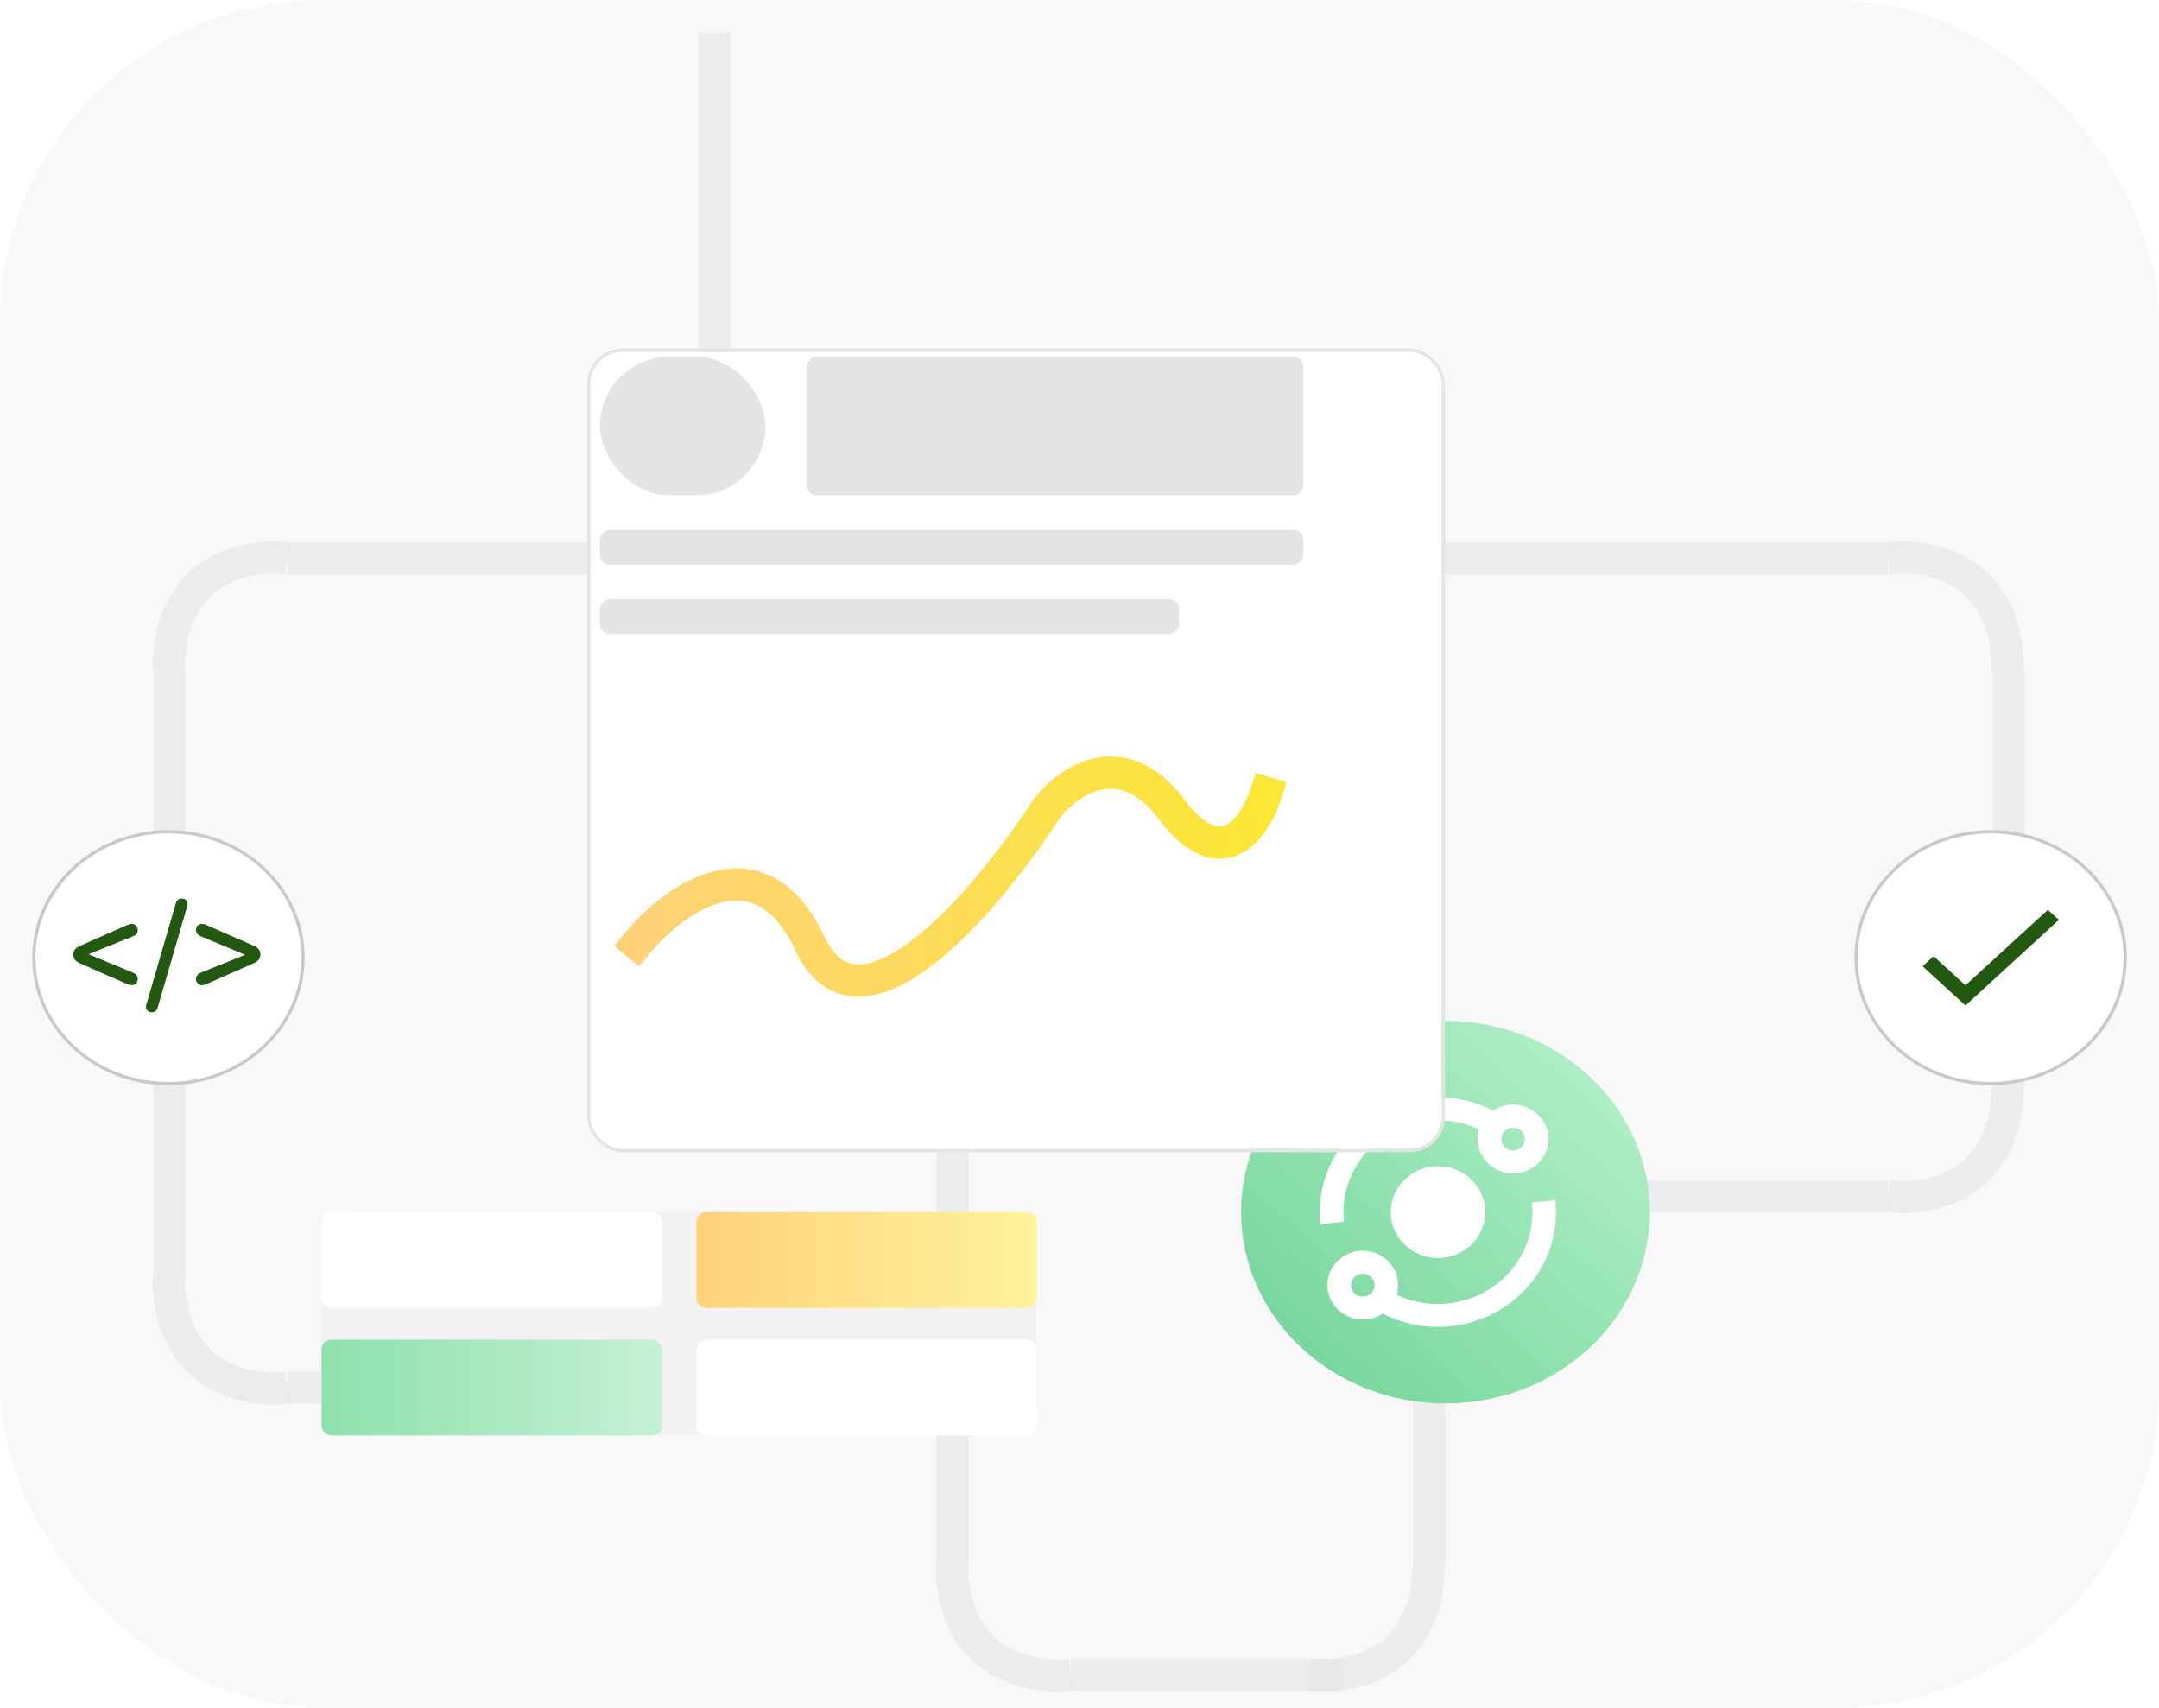 <svg width="67" height="53" viewBox="0 0 67 53" fill="none" xmlns="http://www.w3.org/2000/svg">
<g clip-path="url(#clip0_624_12410)">
<rect width="67" height="53" rx="10" fill="#E6E6E6" fill-opacity="0.27"/>
<line x1="58.602" y1="17.336" x2="8.927" y2="17.336" stroke="#E5E7E9" stroke-opacity="0.7"/>
<line x1="29.008" y1="43.069" x2="8.927" y2="43.069" stroke="#E5E7E9" stroke-opacity="0.7"/>
<line x1="41.691" y1="51.976" x2="33.236" y2="51.976" stroke="#E5E7E9" stroke-opacity="0.7"/>
<line x1="58.602" y1="37.13" x2="43.805" y2="37.13" stroke="#E5E7E9" stroke-opacity="0.7"/>
<line x1="44.363" y1="48.507" x2="44.363" y2="37.62" stroke="#E5E7E9" stroke-opacity="0.7"/>
<line x1="29.57" y1="48.507" x2="29.57" y2="17.826" stroke="#E5E7E9" stroke-opacity="0.7"/>
<line x1="22.168" y1="16.836" x2="22.168" y2="1" stroke="#E5E7E9" stroke-opacity="0.7"/>
<line x1="5.258" y1="39.6" x2="5.258" y2="20.795" stroke="#E5E7E9" stroke-opacity="0.7"/>
<line x1="62.332" y1="33.661" x2="62.332" y2="20.795" stroke="#E5E7E9" stroke-opacity="0.7"/>
<path d="M40.637 51.971C41.87 52.136 44.336 51.674 44.336 48.507" stroke="#E5E7E9" stroke-opacity="0.7"/>
<path d="M8.93 17.331C7.697 17.166 5.23 17.628 5.23 20.795" stroke="#E5E7E9" stroke-opacity="0.7"/>
<path d="M8.93 43.064C7.697 43.229 5.23 42.767 5.23 39.6" stroke="#E5E7E9" stroke-opacity="0.7"/>
<path d="M33.238 51.971C32.005 52.136 29.539 51.674 29.539 48.507" stroke="#E5E7E9" stroke-opacity="0.7"/>
<path d="M58.605 17.331C59.839 17.166 62.305 17.628 62.305 20.795" stroke="#E5E7E9" stroke-opacity="0.7"/>
<path d="M58.605 37.125C59.839 37.29 62.305 36.828 62.305 33.661" stroke="#E5E7E9" stroke-opacity="0.7"/>
<rect x="9.98" y="37.62" width="22.195" height="6.928" rx="1" fill="#F2F2F2"/>
<rect x="9.98" y="37.62" width="10.569" height="2.969" rx="0.3" fill="white"/>
<rect x="9.98" y="41.579" width="10.569" height="2.969" rx="0.3" fill="url(#paint0_linear_624_12410)"/>
<rect x="21.609" y="40.589" width="2.969" height="10.569" rx="0.3" transform="rotate(-90 21.609 40.589)" fill="url(#paint1_linear_624_12410)"/>
<rect x="21.609" y="44.548" width="2.969" height="10.569" rx="0.3" transform="rotate(-90 21.609 44.548)" fill="white"/>
<ellipse cx="44.857" cy="37.62" rx="6.341" ry="5.938" fill="url(#paint2_linear_624_12410)"/>
<path d="M46.956 34.285C47.557 34.285 48.055 34.77 48.055 35.354C48.055 35.942 47.557 36.423 46.956 36.423C46.35 36.423 45.855 35.942 45.855 35.354C45.855 35.247 45.874 35.147 45.907 35.055C45.514 34.873 45.082 34.77 44.623 34.77C43.846 34.77 43.099 35.07 42.55 35.605C41.999 36.139 41.69 36.864 41.69 37.62L41.705 37.919L40.975 37.994L40.957 37.62C40.957 36.675 41.343 35.769 42.031 35.101C42.718 34.432 43.651 34.057 44.623 34.057C45.243 34.057 45.826 34.207 46.336 34.47C46.516 34.353 46.728 34.285 46.956 34.285ZM46.956 34.998C46.858 34.998 46.765 35.035 46.696 35.102C46.627 35.169 46.589 35.26 46.589 35.354C46.589 35.449 46.627 35.539 46.696 35.606C46.765 35.673 46.858 35.71 46.956 35.71C47.161 35.71 47.322 35.55 47.322 35.354C47.322 35.154 47.161 34.998 46.956 34.998ZM42.292 38.817C42.897 38.817 43.392 39.298 43.392 39.886C43.392 39.993 43.373 40.093 43.34 40.185C43.733 40.367 44.165 40.471 44.623 40.471C45.401 40.471 46.148 40.17 46.698 39.636C47.248 39.101 47.557 38.376 47.557 37.62L47.542 37.321L48.272 37.246L48.29 37.62C48.29 38.565 47.904 39.471 47.216 40.14C46.529 40.808 45.596 41.183 44.623 41.183C44.004 41.183 43.421 41.033 42.911 40.77C42.732 40.887 42.519 40.955 42.292 40.955C41.69 40.955 41.192 40.471 41.192 39.886C41.192 39.298 41.69 38.817 42.292 38.817ZM42.292 39.53C42.086 39.53 41.925 39.69 41.925 39.886C41.925 40.086 42.086 40.242 42.292 40.242C42.389 40.242 42.482 40.205 42.551 40.138C42.62 40.071 42.658 39.981 42.658 39.886C42.658 39.792 42.62 39.701 42.551 39.634C42.482 39.568 42.389 39.53 42.292 39.53ZM44.623 36.195C45.013 36.195 45.386 36.345 45.661 36.612C45.936 36.88 46.09 37.242 46.09 37.62C46.09 37.998 45.936 38.361 45.661 38.628C45.386 38.895 45.013 39.045 44.623 39.045C44.235 39.045 43.861 38.895 43.587 38.628C43.312 38.361 43.157 37.998 43.157 37.62C43.157 37.242 43.312 36.88 43.587 36.612C43.861 36.345 44.235 36.195 44.623 36.195Z" fill="white"/>
<g filter="url(#filter0_d_624_12410)">
<rect x="16.32" y="8.918" width="26.422" height="24.743" rx="1" fill="white"/>
<rect x="16.27" y="8.868" width="26.522" height="24.843" rx="1.05" stroke="#E3E4E6" stroke-width="0.1"/>
</g>
<path d="M19.766 29.289C20.905 27.902 23.574 25.96 25.136 29.289C26.699 32.618 30.67 27.902 32.46 25.128C33.111 24.261 34.804 23.048 36.366 25.128C37.928 27.209 38.97 25.648 39.296 24.608" stroke="url(#paint3_linear_624_12410)" stroke-linecap="square"/>
<rect x="18.617" y="11.07" width="5.136" height="4.303" rx="2.152" fill="#E3E4E6"/>
<rect x="18.617" y="17.525" width="1.076" height="21.828" rx="0.3" transform="rotate(-90 18.617 17.525)" fill="#E3E4E6"/>
<rect x="18.617" y="19.676" width="1.076" height="17.976" rx="0.3" transform="rotate(-90 18.617 19.676)" fill="#E3E4E6"/>
<rect x="25.039" y="15.373" width="4.303" height="15.408" rx="0.3" transform="rotate(-90 25.039 15.373)" fill="#E3E4E6"/>
<g filter="url(#filter1_d_624_12410)">
<path d="M9.405 27.723C9.405 29.879 7.538 31.632 5.228 31.632C2.917 31.632 1.05 29.879 1.05 27.723C1.05 25.567 2.917 23.814 5.228 23.814C7.538 23.814 9.405 25.567 9.405 27.723Z" fill="white" stroke="#C9C9C9" stroke-width="0.1"/>
<path d="M4.088 28.576C4.037 28.576 4 28.562 3.951 28.543L2.484 27.9C2.34 27.837 2.275 27.752 2.275 27.628C2.275 27.507 2.336 27.419 2.482 27.357L3.951 26.709C4 26.687 4.037 26.675 4.088 26.675C4.201 26.675 4.275 26.757 4.275 26.863C4.275 26.959 4.221 27.025 4.123 27.06L2.771 27.607V27.625L4.123 28.187C4.219 28.226 4.275 28.293 4.275 28.386C4.275 28.494 4.201 28.576 4.088 28.576ZM4.711 29.418C4.602 29.418 4.531 29.351 4.531 29.253C4.531 29.226 4.537 29.197 4.543 29.177L5.453 26.046C5.484 25.939 5.543 25.888 5.643 25.888C5.748 25.888 5.82 25.956 5.82 26.056C5.82 26.08 5.818 26.097 5.811 26.125L4.893 29.271C4.865 29.369 4.807 29.418 4.711 29.418ZM6.269 28.576C6.158 28.576 6.082 28.494 6.082 28.386C6.082 28.293 6.139 28.224 6.234 28.187L7.588 27.642V27.625L6.234 27.06C6.141 27.023 6.082 26.959 6.082 26.863C6.082 26.757 6.158 26.675 6.269 26.675C6.32 26.675 6.359 26.687 6.406 26.709L7.873 27.351C8.018 27.414 8.082 27.5 8.082 27.623C8.082 27.744 8.021 27.831 7.875 27.894L6.406 28.543C6.359 28.562 6.32 28.576 6.269 28.576Z" fill="#235811"/>
</g>
<g filter="url(#filter2_d_624_12410)">
<path d="M65.952 27.723C65.952 29.879 64.085 31.632 61.775 31.632C59.464 31.632 57.597 29.879 57.597 27.723C57.597 25.567 59.464 23.814 61.775 23.814C64.085 23.814 65.952 25.567 65.952 27.723Z" fill="white" stroke="#C9C9C9" stroke-width="0.1"/>
<path d="M63.892 26.55L60.993 29.207L59.664 27.99L60.005 27.677L60.993 28.581L63.551 26.238L63.892 26.55Z" fill="#235811"/>
</g>
</g>
<defs>
<filter id="filter0_d_624_12410" x="16.219" y="8.818" width="30.625" height="28.943" filterUnits="userSpaceOnUse" color-interpolation-filters="sRGB">
<feFlood flood-opacity="0" result="BackgroundImageFix"/>
<feColorMatrix in="SourceAlpha" type="matrix" values="0 0 0 0 0 0 0 0 0 0 0 0 0 0 0 0 0 0 127 0" result="hardAlpha"/>
<feOffset dx="2" dy="2"/>
<feGaussianBlur stdDeviation="1"/>
<feComposite in2="hardAlpha" operator="out"/>
<feColorMatrix type="matrix" values="0 0 0 0 0 0 0 0 0 0 0 0 0 0 0 0 0 0 0.05 0"/>
<feBlend mode="normal" in2="BackgroundImageFix" result="effect1_dropShadow_624_12410"/>
<feBlend mode="normal" in="SourceGraphic" in2="effect1_dropShadow_624_12410" result="shape"/>
</filter>
<filter id="filter1_d_624_12410" x="-1" y="23.764" width="12.457" height="11.918" filterUnits="userSpaceOnUse" color-interpolation-filters="sRGB">
<feFlood flood-opacity="0" result="BackgroundImageFix"/>
<feColorMatrix in="SourceAlpha" type="matrix" values="0 0 0 0 0 0 0 0 0 0 0 0 0 0 0 0 0 0 127 0" result="hardAlpha"/>
<feOffset dy="2"/>
<feGaussianBlur stdDeviation="1"/>
<feComposite in2="hardAlpha" operator="out"/>
<feColorMatrix type="matrix" values="0 0 0 0 0 0 0 0 0 0 0 0 0 0 0 0 0 0 0.12 0"/>
<feBlend mode="normal" in2="BackgroundImageFix" result="effect1_dropShadow_624_12410"/>
<feBlend mode="normal" in="SourceGraphic" in2="effect1_dropShadow_624_12410" result="shape"/>
</filter>
<filter id="filter2_d_624_12410" x="55.547" y="23.764" width="12.457" height="11.918" filterUnits="userSpaceOnUse" color-interpolation-filters="sRGB">
<feFlood flood-opacity="0" result="BackgroundImageFix"/>
<feColorMatrix in="SourceAlpha" type="matrix" values="0 0 0 0 0 0 0 0 0 0 0 0 0 0 0 0 0 0 127 0" result="hardAlpha"/>
<feOffset dy="2"/>
<feGaussianBlur stdDeviation="1"/>
<feComposite in2="hardAlpha" operator="out"/>
<feColorMatrix type="matrix" values="0 0 0 0 0 0 0 0 0 0 0 0 0 0 0 0 0 0 0.12 0"/>
<feBlend mode="normal" in2="BackgroundImageFix" result="effect1_dropShadow_624_12410"/>
<feBlend mode="normal" in="SourceGraphic" in2="effect1_dropShadow_624_12410" result="shape"/>
</filter>
<linearGradient id="paint0_linear_624_12410" x1="9.98" y1="43.064" x2="20.55" y2="43.064" gradientUnits="userSpaceOnUse">
<stop stop-color="#8EE1AD"/>
<stop offset="1" stop-color="#C5F0D5"/>
</linearGradient>
<linearGradient id="paint1_linear_624_12410" x1="23.094" y1="40.589" x2="23.094" y2="51.158" gradientUnits="userSpaceOnUse">
<stop stop-color="#FFD27A"/>
<stop offset="1" stop-color="#FDF39D"/>
</linearGradient>
<linearGradient id="paint2_linear_624_12410" x1="38.516" y1="43.559" x2="50.367" y2="30.903" gradientUnits="userSpaceOnUse">
<stop stop-color="#6ED396"/>
<stop offset="1" stop-color="#B9F3CD"/>
</linearGradient>
<linearGradient id="paint3_linear_624_12410" x1="19.277" y1="29.289" x2="39.383" y2="25.607" gradientUnits="userSpaceOnUse">
<stop stop-color="#FED17A"/>
<stop offset="1" stop-color="#FBE735"/>
</linearGradient>
<clipPath id="clip0_624_12410">
<rect width="67" height="53" rx="10" fill="white"/>
</clipPath>
</defs>
</svg>
